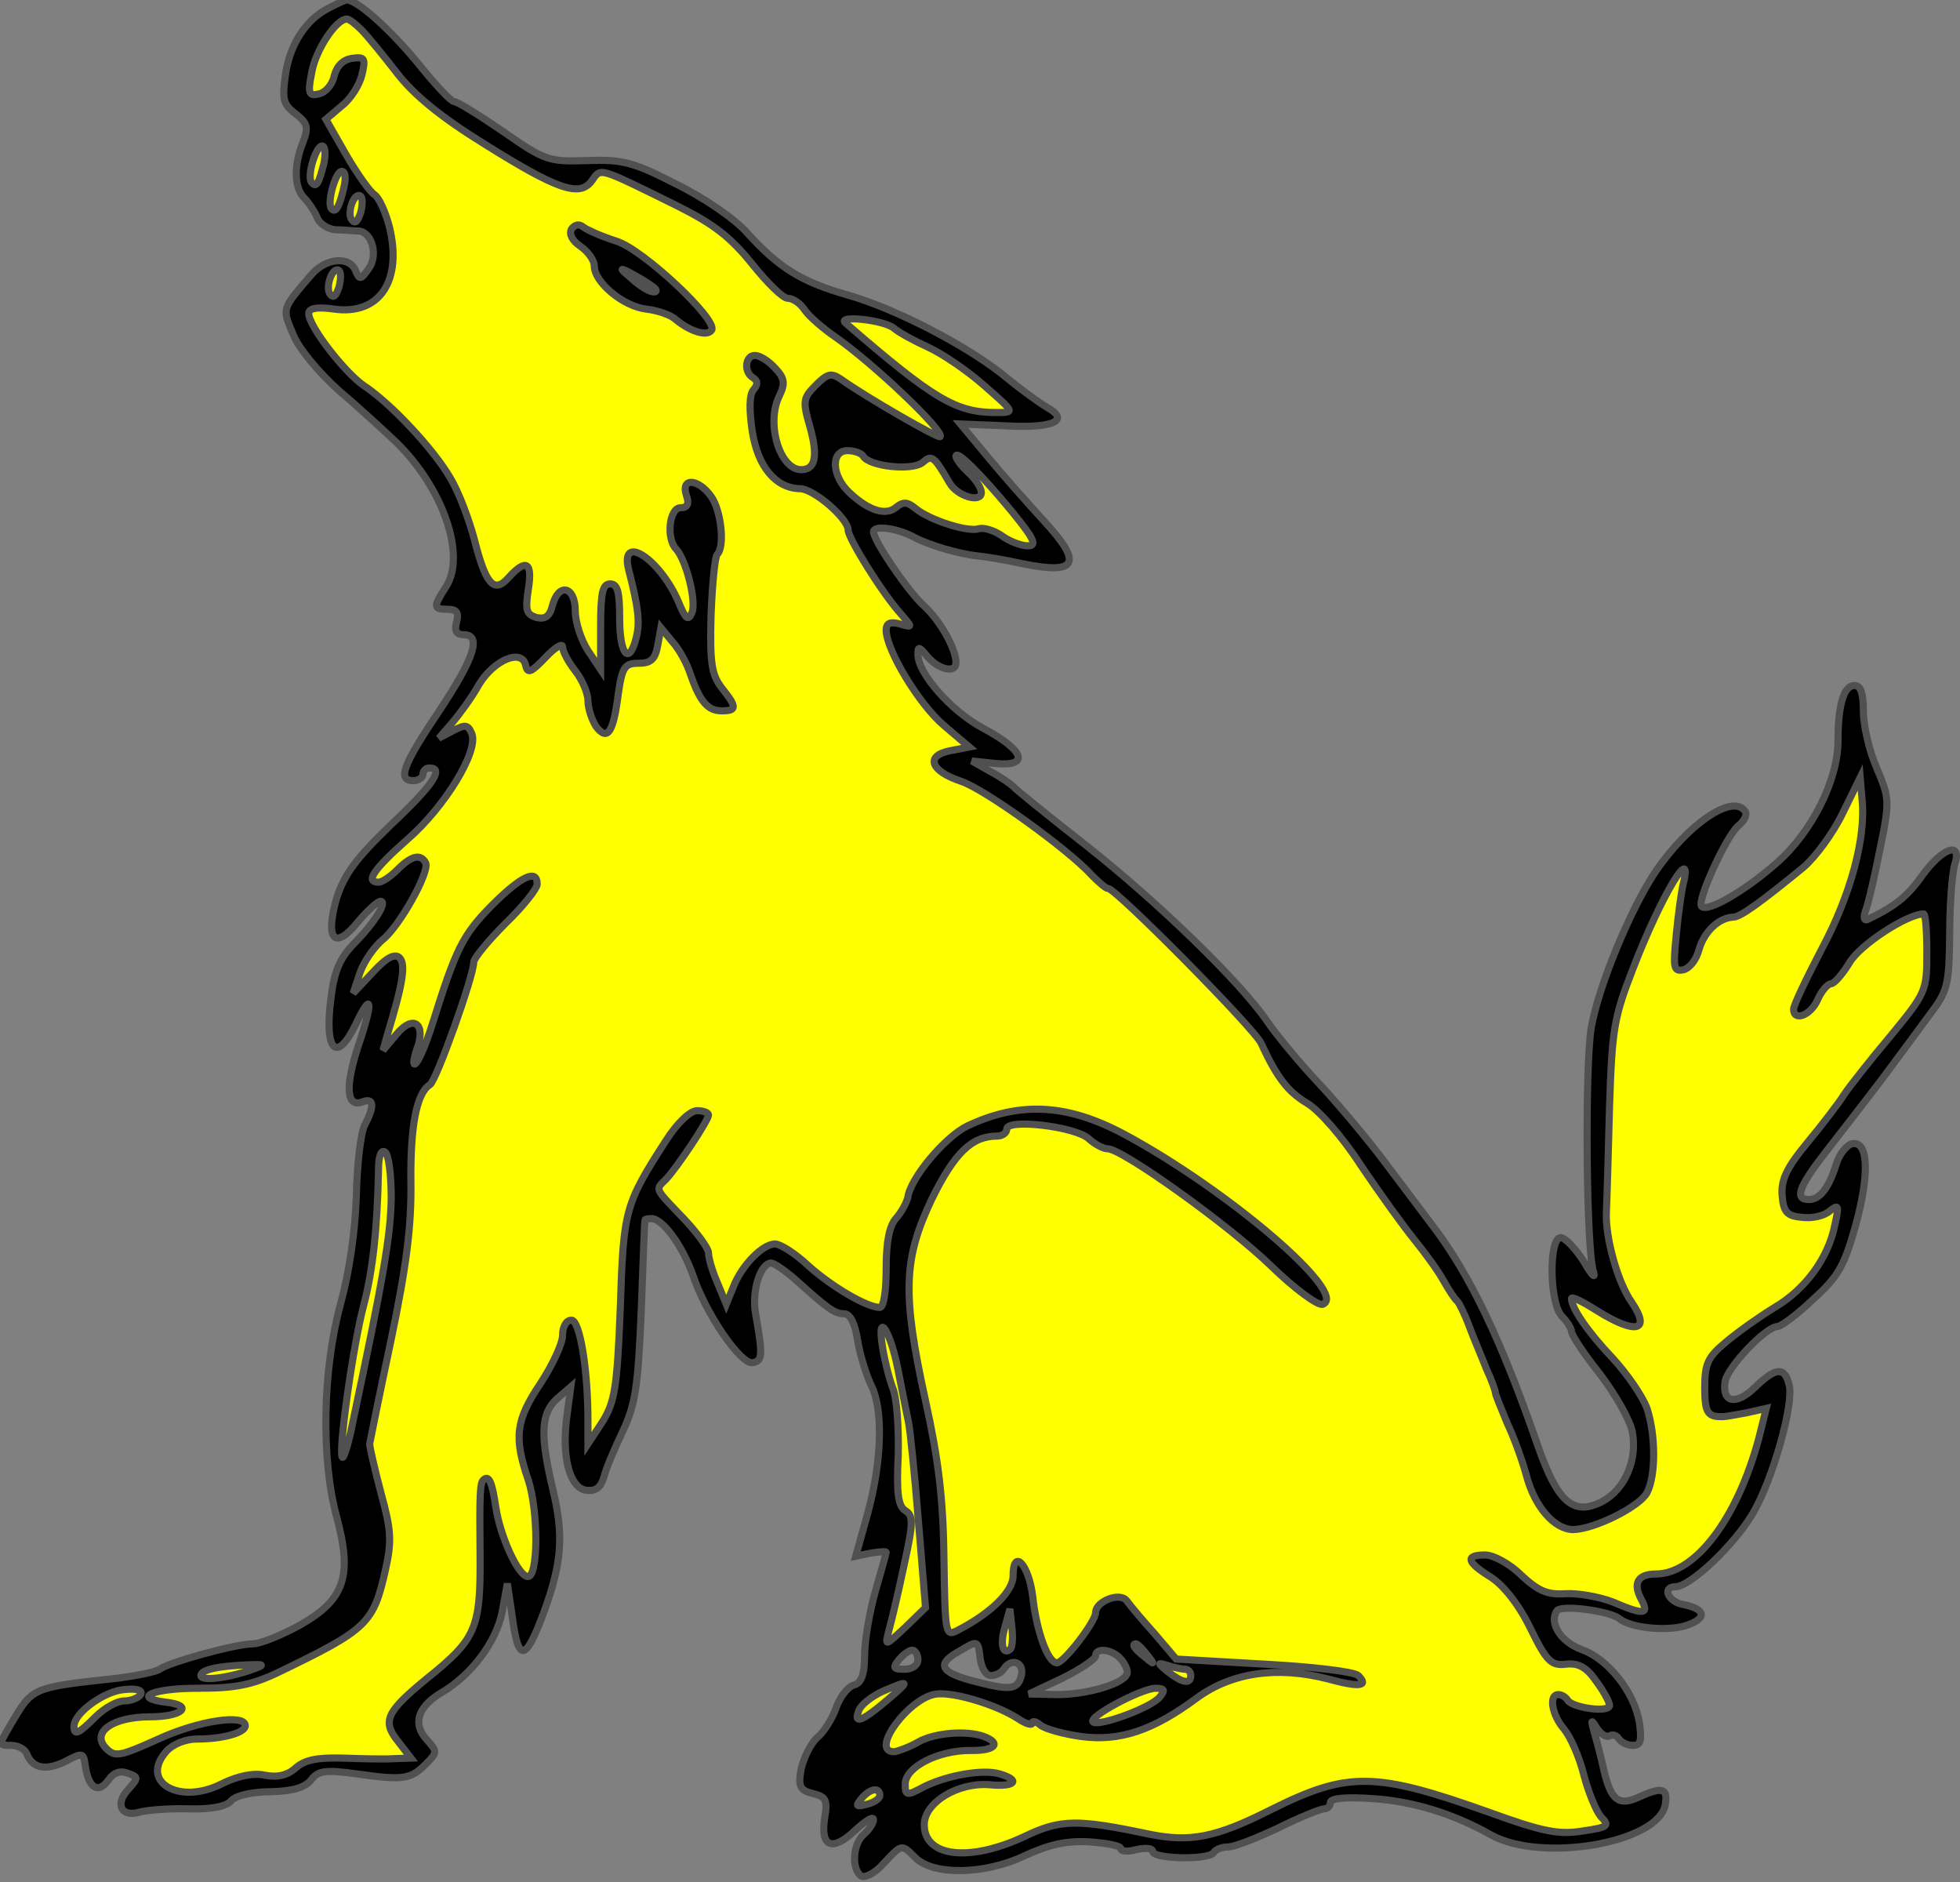 <?xml version="1.0" encoding="utf-8"?>
<svg xmlns="http://www.w3.org/2000/svg" xmlns:dc="http://purl.org/dc/elements/1.1/"
     xmlns:xl="http://www.w3.org/1999/xlink"
     xmlns:xlink="http://www.w3.org/1999/xlink"
     version="1.1"
     viewBox="54 63 275 264"
     width="275"
     height="264"
     preserveAspectRatio="xMidYMid meet"
     zoomAndPan="magnify"
     contentScriptType="application/ecmascript"
     contentStyleType="text/css">
   <rect x="54" y="63" width="275" height="264" fill="#808080" stroke="none"/>
   <defs/>
   <g stroke-opacity="1" stroke-dasharray="none" stroke="#505050" fill="#ffff00"
      fill-opacity="1">
      <title>Wolf Sejant (Head Elevated)</title>
      <g>
         <title>Layer 2</title>
         <g>
            <g>
               <g  id="outline-0">
                  <path 
                        d="M 100.078 64.157 C 96.873 65.76 94.558 69.41 94.024 73.684 C 93.579 76.889 93.757 77.69 95.449 78.937 C 97.14 80.272 97.318 80.806 96.517 82.943 C 95.182 86.237 95.271 89.353 96.695 90.778 C 97.318 91.401 98.12 92.647 98.476 93.449 C 98.743 94.339 99.989 95.14 101.058 95.229 C 102.215 95.229 103.64 95.407 104.352 95.407 C 106.221 95.585 107.112 98.88 105.687 100.749 C 104.619 102.263 104.441 102.263 103.907 101.016 C 103.105 98.88 99.722 99.147 97.674 101.55 C 93.49 106.447 93.579 106.18 95.093 109.83 C 95.894 111.878 98.654 115.172 101.503 117.754 C 104.352 120.158 107.824 123.363 109.427 124.877 C 116.104 131.287 119.487 140.902 116.549 145.354 C 114.768 148.114 114.768 148.47 116.816 148.47 C 118.063 148.47 118.419 148.915 118.063 150.25 C 117.706 151.497 118.063 152.031 119.042 152.031 C 121.624 152.031 120.555 155.325 115.57 162.804 C 110.495 170.371 109.694 172.508 112.008 172.508 C 112.721 172.508 113.344 172.063 113.344 171.618 C 113.344 171.084 113.789 170.728 114.234 170.728 C 116.371 170.728 114.768 173.131 108.803 178.74 C 103.907 183.459 102.304 185.685 101.236 188.979 C 99.544 194.855 100.969 196.369 104.263 192.273 C 105.598 190.671 107.023 189.424 107.379 189.424 C 108.447 189.424 106.489 192.54 103.64 195.389 C 101.681 197.437 100.88 199.218 100.434 203.046 C 99.455 210.435 101.236 212.216 103.907 206.696 C 106.221 201.799 106.4 203.491 104.263 209.723 C 102.393 215.421 102.571 218.448 104.886 217.558 C 106.489 216.935 106.578 218.181 105.153 220.852 C 104.619 221.921 104.085 226.372 103.996 230.824 C 103.818 235.898 103.016 241.418 101.77 245.959 C 99.277 255.129 99.01 267.593 101.236 275.784 C 103.461 284.064 102.393 287.358 96.161 290.92 C 93.579 292.344 90.552 293.591 89.484 293.591 C 87.08 293.591 77.731 296.172 76.396 297.152 C 75.951 297.508 73.28 298.042 70.609 298.398 C 58.412 299.734 58.59 299.645 55.563 304.808 C 53.782 307.836 53.782 307.836 55.563 307.836 C 56.542 307.836 57.521 308.37 57.789 309.082 C 58.59 311.13 60.548 311.397 63.219 310.061 C 65.623 308.815 65.712 308.815 65.979 310.774 C 66.425 313.801 67.76 314.691 69.185 312.732 C 69.897 311.664 70.876 311.308 71.944 311.753 C 73.458 312.287 73.458 312.376 71.944 314.068 C 70.075 316.115 71.054 317.985 73.636 317.184 C 74.615 316.917 77.731 316.65 80.491 316.739 C 83.697 316.828 85.833 316.382 86.457 315.581 C 87.08 314.869 89.395 314.335 92.066 314.335 C 95.182 314.246 96.873 313.712 97.674 312.643 C 98.654 311.397 99.633 311.219 104.085 311.842 C 110.495 312.732 111.563 312.643 113.7 310.506 C 115.392 308.815 115.392 308.726 113.878 307.034 C 111.83 304.808 112.632 302.405 115.926 300.446 C 120.199 297.953 123.672 293.234 124.473 289.05 L 125.185 285.133 L 125.808 289.317 C 126.699 296.351 127.678 296.262 130.349 289.05 C 132.842 282.195 133.109 278.366 131.595 272.045 C 129.726 264.21 129.904 261.272 132.13 259.225 L 134.088 257.533 L 133.554 261.539 C 132.753 267.326 133.91 271.689 136.225 272.045 C 137.56 272.223 138.273 271.689 138.718 270.264 C 138.985 269.107 140.231 266.169 141.389 263.765 C 143.169 259.937 143.525 257.444 143.971 246.849 C 144.238 239.994 144.416 234.296 144.505 234.118 C 144.505 234.029 144.861 233.94 145.395 233.94 C 146.998 233.94 149.758 237.768 151.182 241.774 C 152.963 247.205 157.949 254.506 159.64 254.15 C 160.976 253.883 161.065 253.17 159.996 247.205 C 159.462 244 160.708 240.172 162.222 240.172 C 162.578 240.172 164.181 241.24 165.694 242.576 C 170.235 246.671 171.125 247.294 172.461 247.294 C 173.262 247.294 173.974 248.63 174.33 251.034 C 174.686 253.17 175.577 255.93 176.2 257.266 C 177.981 260.649 177.713 268.039 175.755 275.25 L 174.063 281.304 L 176.2 280.859 C 177.357 280.681 178.337 280.592 178.337 280.77 C 178.337 280.948 177.624 283.352 176.823 286.201 C 176.022 289.05 175.31 293.056 175.31 295.193 C 175.31 297.864 174.864 299.11 173.796 299.378 C 172.906 299.645 171.837 301.069 171.303 302.583 C 170.769 304.096 169.612 305.966 168.632 306.767 C 167.742 307.568 166.763 309.616 166.406 311.13 C 165.961 313.623 166.228 314.157 168.098 314.602 C 169.879 315.047 170.146 315.492 169.701 318.074 C 169.077 322.08 170.769 322.793 173.974 319.766 C 175.399 318.43 176.556 317.718 176.556 318.252 C 176.556 318.786 175.933 319.677 175.221 320.3 C 173.618 321.635 173.44 325.286 174.864 326.176 C 175.399 326.443 176.823 325.731 177.981 324.395 C 180.562 321.635 180.473 321.635 182.432 323.594 C 184.925 326.087 192.136 325.998 197.745 323.327 C 201.218 321.724 203.621 321.19 206.827 321.368 C 209.319 321.546 211.278 321.902 211.278 322.348 C 211.278 322.704 212.257 322.793 213.504 322.437 C 214.75 322.17 215.73 322.259 215.73 322.704 C 215.73 323.772 223.564 323.95 224.277 322.882 C 224.544 322.437 225.434 322.08 226.324 322.08 C 227.215 322.08 230.331 320.834 233.358 319.41 C 236.385 317.896 239.323 316.739 239.768 316.739 C 240.302 316.739 240.658 316.293 240.658 315.848 C 240.658 315.225 242.973 315.047 246.713 315.314 C 252.143 315.67 257.841 317.362 263.183 320.389 C 270.395 324.395 286.955 321.457 287.667 316.026 C 288.023 313.801 287.133 313.623 283.839 315.136 C 281.079 316.382 280.01 315.492 279.031 311.308 C 278.675 309.616 278.051 307.301 277.695 306.055 C 277.161 304.185 277.25 304.096 278.051 305.432 C 278.586 306.233 279.387 306.767 279.832 306.5 C 280.277 306.233 280.811 306.411 281.168 306.945 C 281.435 307.39 282.325 307.836 283.126 307.836 C 284.195 307.836 284.373 307.212 284.017 304.63 C 283.304 300.357 279.654 295.727 275.915 294.392 C 272.977 293.323 271.285 290.653 272.443 288.961 C 272.977 288.071 279.743 288.961 281.168 290.029 C 282.859 291.454 288.29 291.899 290.872 290.92 C 293.543 289.94 293.276 288.694 290.16 288.071 C 288.023 287.714 287.133 285.578 289.091 285.578 C 291.139 285.578 297.371 279.702 299.953 275.25 C 302.713 270.621 305.74 259.848 305.028 257.266 C 304.405 254.684 303.158 254.773 300.22 257.622 C 297.549 260.204 295.591 259.759 296.036 256.821 C 296.303 254.862 301.734 249.075 303.425 249.075 C 303.87 249.075 306.185 247.383 308.411 245.247 C 311.972 242.042 312.774 240.528 314.376 234.83 C 316.335 227.619 316.157 222.989 313.842 223.434 C 313.13 223.612 312.061 224.859 311.616 226.372 C 310.548 229.755 309.301 231.269 307.788 231.269 C 305.74 231.269 306.363 229.488 310.103 224.68 C 312.061 222.188 315.623 217.558 317.937 214.531 C 320.252 211.415 323.368 207.23 324.793 205.272 C 327.286 201.978 327.464 201.176 327.553 194.054 C 327.553 189.78 327.909 185.418 328.265 184.26 C 329.333 180.966 326.573 181.857 323.724 185.774 C 321.588 188.801 319.896 190.136 315.979 192.006 C 315.534 192.184 315.445 191.65 315.712 190.849 C 316.068 190.047 316.958 186.219 317.759 182.213 C 319.184 175.268 319.095 175.001 317.314 170.728 C 316.246 168.324 315.445 164.763 315.445 162.804 C 315.445 160.311 315.088 159.154 314.198 159.154 C 312.685 159.154 311.883 161.914 311.883 166.899 C 311.883 172.419 308.233 179.72 303.247 184.082 C 298.796 188 293.543 191.027 292.742 190.136 C 292.029 189.424 296.214 180.254 297.905 178.829 C 298.707 178.206 299.152 177.316 298.885 176.871 C 297.282 174.2 290.872 178.473 286.242 185.329 C 282.77 190.493 278.23 201.443 277.25 207.23 C 276.36 212.661 276.538 238.658 277.606 241.507 C 277.873 242.487 277.25 241.774 276.182 239.905 C 275.024 238.124 273.6 236.611 272.977 236.611 C 271.285 236.611 271.374 245.87 273.155 247.65 C 273.867 248.363 274.49 249.342 274.49 249.787 C 274.49 250.232 276.271 252.992 278.497 255.752 C 280.633 258.601 282.77 262.252 283.037 263.943 C 283.749 267.861 281.969 271.956 278.764 273.648 C 274.757 275.695 272.532 273.737 269.772 265.813 C 264.697 251.123 260.245 241.774 254.992 234.919 C 253.657 233.138 250.63 229.132 248.226 225.927 C 245.822 222.722 241.638 217.736 238.878 214.798 C 236.118 211.86 233.002 208.032 231.844 206.34 C 228.105 200.82 216.442 189.513 206.381 181.589 C 201.04 177.405 196.41 173.666 196.143 173.31 C 195.876 173.042 194.54 172.063 193.027 171.262 L 190.356 169.748 L 193.739 170.104 C 198.547 170.55 197.745 168.235 191.869 165.119 C 187.418 162.715 182.788 157.462 182.788 154.791 C 182.788 153.634 182.966 153.723 183.946 154.88 C 185.548 156.928 188.13 157.551 188.13 155.948 C 188.13 153.99 185.904 150.072 183.679 148.025 C 181.542 146.155 176.556 138.855 176.556 137.608 C 176.556 136.629 179.939 137.074 182.343 138.409 C 184.391 139.478 188.575 140.724 191.246 140.991 C 192.226 141.08 194.985 141.525 197.389 142.06 C 205.224 143.662 206.025 142.06 200.327 135.916 C 198.28 133.691 194.807 129.773 192.671 127.191 L 188.753 122.473 L 195.253 122.74 C 201.93 123.096 204.245 121.939 200.772 120.069 C 199.882 119.535 197.389 117.754 195.431 116.152 C 190.267 111.789 179.85 106.358 172.995 104.399 C 166.406 102.53 163.29 100.571 158.839 95.674 C 157.147 93.716 152.696 90.689 148.867 88.819 C 142.813 85.703 141.3 85.347 136.314 85.525 C 130.972 85.703 130.438 85.525 124.562 81.429 C 121.179 79.115 118.152 77.245 117.706 77.245 C 117.261 77.245 114.947 74.752 112.454 71.636 C 108.447 66.828 104.085 63 102.66 63 C 102.393 63 101.236 63.534 100.078 64.157 Z M 193.027 298.042 L 193.027 298.042 C 193.739 298.042 194.54 297.597 194.807 297.152 C 195.876 295.46 197.745 296.172 197.3 298.042 C 196.766 300.09 195.787 300.179 190.356 298.754 C 185.726 297.508 185.37 296.351 188.842 294.481 C 191.157 293.056 191.246 293.145 191.513 295.549 C 191.691 296.974 192.315 298.042 193.027 298.042 Z M 182.788 295.816 L 182.788 295.816 C 182.788 296.618 181.987 297.152 180.919 297.152 C 179.316 297.152 179.227 296.974 180.117 295.816 C 180.74 295.104 181.542 294.481 181.987 294.481 C 182.432 294.481 182.788 295.104 182.788 295.816 Z M 211.1 295.549 L 211.1 295.549 C 211.723 296.172 212.168 297.063 212.168 297.597 C 212.168 299.021 206.827 300.713 202.286 300.713 L 198.369 300.624 L 203.087 298.398 C 205.58 297.152 207.717 295.727 207.717 295.282 C 207.717 294.125 209.854 294.303 211.1 295.549 Z"
                        fill="black"/>
               </g>
            </g>
            <g>
               <path d="M 104.708 67.184 C 105.598 68.075 107.824 70.835 109.694 73.239 C 112.098 76.355 115.926 79.471 121.98 83.21 C 132.219 89.62 135.335 90.689 137.026 88.374 C 138.362 86.504 137.738 86.326 148.956 91.846 C 154.12 94.428 156.435 96.209 159.462 99.948 C 161.599 102.619 163.825 104.845 164.537 104.845 C 165.249 104.845 166.317 105.557 166.941 106.536 C 167.564 107.427 169.523 109.118 171.214 110.276 C 176.378 113.837 186.617 123.541 185.904 124.253 C 185.637 124.52 175.666 118.823 171.926 116.152 C 170.591 115.261 170.057 115.439 168.454 117.042 C 166.674 118.823 166.585 119.268 167.653 122.918 C 168.81 127.102 168.365 128.883 166.406 128.883 C 163.379 128.883 161.421 122.295 163.379 118.466 C 164.181 116.775 164.092 116.063 162.756 114.638 C 161.866 113.659 160.619 112.857 159.907 112.857 C 158.572 112.857 158.305 115.172 159.64 115.974 C 160.352 116.419 160.352 116.953 159.729 117.665 C 159.106 118.377 159.106 120.514 159.551 123.541 C 160.352 128.527 162.845 131.465 166.228 131.554 C 168.187 131.554 172.995 135.738 172.995 137.341 C 172.995 138.498 177.802 146.244 180.384 149.093 C 182.076 151.052 182.076 151.052 180.206 150.518 C 178.871 150.161 178.337 150.429 178.337 151.408 C 178.337 154.168 182.966 161.825 186.438 164.763 L 190 167.79 L 187.24 168.324 C 183.768 169.036 184.569 171.173 188.842 172.597 C 192.136 173.666 203.978 182.213 207.183 185.774 C 208.162 186.753 209.141 187.644 209.498 187.644 C 210.566 187.644 230.064 207.319 230.954 209.367 C 233.18 214.175 234.693 216.133 237.364 217.736 C 239.056 218.715 242.35 222.455 244.932 226.461 C 247.514 230.289 250.897 235.008 252.5 236.967 C 254.013 238.836 255.883 241.418 256.595 242.754 C 257.307 244 258.108 245.247 258.465 245.514 C 258.732 245.781 259.533 247.383 260.156 249.075 C 260.779 250.767 261.937 253.438 262.56 255.04 C 263.272 256.554 263.807 258.067 263.807 258.334 C 263.807 258.601 264.608 260.56 265.498 262.697 C 266.477 264.744 267.635 268.039 268.169 269.997 C 269.326 274.36 272.086 277.565 274.757 277.565 C 277.784 277.476 284.017 274.36 285.085 272.401 C 286.331 269.997 286.331 264.388 285.085 260.56 C 284.462 258.868 282.325 255.752 280.277 253.527 C 276.805 249.876 274.49 246.493 274.49 245.158 C 274.49 244.802 276.093 245.603 278.051 246.849 C 283.482 250.232 285.708 249.787 282.948 245.692 C 280.99 242.932 279.209 236.611 279.387 232.96 C 279.476 231.269 279.654 224.591 279.832 218.092 C 280.188 207.319 280.455 205.717 283.126 198.861 C 287.044 188.712 291.673 180.966 290.16 187.02 C 289.893 188.178 289.447 191.383 289.18 194.232 C 288.735 198.772 288.824 199.307 290.16 199.04 C 291.05 198.861 292.029 197.615 292.385 196.191 C 293.098 193.698 295.145 191.739 297.193 191.65 C 298.173 191.65 301.111 189.513 306.987 184.706 C 308.678 183.281 311.171 179.898 312.507 177.138 L 314.999 172.063 L 315.266 175.179 C 315.801 180.61 313.664 188.534 309.568 196.191 C 307.432 200.286 305.651 204.025 305.651 204.559 C 305.651 206.34 308.055 205.45 309.034 203.224 C 309.568 201.978 310.459 200.998 310.904 200.998 C 311.349 200.998 312.507 199.663 313.486 198.06 C 314.91 195.567 321.588 191.205 323.902 191.205 C 324.17 191.205 324.348 193.698 324.348 196.636 C 324.348 201.978 324.259 202.245 319.273 208.299 C 316.424 211.682 313.486 215.421 312.774 216.49 C 312.061 217.647 309.747 220.674 307.61 223.256 C 304.583 226.906 303.87 228.598 304.049 230.735 C 304.227 233.049 304.761 233.584 306.809 233.762 C 308.233 233.94 309.925 233.584 310.726 232.871 C 311.972 231.892 312.061 232.07 311.438 234.83 C 310.548 239.46 307.254 243.911 302.98 246.404 C 300.932 247.65 297.905 249.787 296.214 251.212 C 293.632 253.349 293.187 254.239 293.187 257.622 C 293.187 261.183 293.543 261.806 295.858 261.717 C 296.125 261.717 297.549 261.45 299.063 261.183 L 301.823 260.56 L 300.754 264.834 C 297.727 276.051 291.851 283.797 286.331 283.797 C 283.839 283.797 283.037 285.044 284.284 287.358 C 285.441 289.495 284.64 289.584 280.277 287.714 C 278.408 287.002 275.47 286.468 273.689 286.557 C 271.107 286.735 269.861 286.201 267.457 283.975 C 265.854 282.373 263.539 281.126 262.382 281.126 C 259.533 281.126 259.711 282.106 263.183 284.242 C 264.964 285.4 267.101 288.071 268.703 291.365 C 271.018 296.083 271.641 296.707 273.778 296.44 C 275.47 296.262 276.627 296.885 277.962 298.843 C 279.031 300.268 279.832 301.781 279.832 302.227 C 279.832 303.295 274.668 302.583 273.956 301.514 C 273.689 301.069 273.155 300.713 272.621 300.713 C 271.285 300.713 271.73 303.562 273.422 305.521 C 274.312 306.589 275.559 309.349 276.182 311.842 C 276.805 314.246 277.873 316.917 278.586 317.807 C 279.921 319.142 279.654 319.321 276.004 319.855 C 272.71 320.389 270.395 319.944 262.827 317.184 C 246.802 311.486 243.062 311.486 232.2 316.917 C 224.633 320.745 220.983 321.457 215.285 320.3 C 205.135 318.163 202.82 318.163 197.656 320.656 C 190 324.217 183.679 323.505 183.679 318.964 C 183.679 315.848 188.397 312.999 192.849 313.355 C 196.41 313.712 197.3 312.732 194.273 311.842 C 191.958 311.13 186.795 312.02 183.5 313.712 C 181.186 314.958 181.008 314.869 181.008 313.266 C 181.008 310.863 185.637 308.548 190.089 308.548 C 193.561 308.637 194.629 307.568 192.047 306.589 C 189.644 305.699 185.103 306.055 182.788 307.39 C 181.542 308.103 180.028 308.637 179.494 308.726 C 175.844 308.815 181.631 300.98 185.459 300.624 C 187.952 300.357 193.828 302.138 196.855 304.096 C 197.923 304.808 198.814 305.076 198.814 304.719 C 198.814 304.363 199.348 304.452 199.971 304.987 C 200.594 305.521 203.176 306.233 205.669 306.589 C 211.1 307.301 215.73 305.788 221.962 301.158 C 226.859 297.597 233.18 296.707 240.213 298.487 C 244.754 299.734 246.089 299.556 244.576 298.042 C 244.042 297.508 238.166 296.796 231.399 296.44 L 219.024 295.727 L 215.997 292.166 C 214.305 290.296 212.525 288.16 212.079 287.536 C 211.1 286.29 207.717 287.625 207.717 289.228 C 207.717 290.474 203.265 296.262 202.286 296.262 C 201.04 296.262 199.437 291.899 198.903 287.002 C 198.369 282.462 196.143 280.058 196.143 284.064 C 196.143 286.201 193.116 289.228 188.486 291.632 C 186.617 292.611 186.617 292.522 186.438 281.482 C 186.349 273.113 185.637 267.593 183.857 259.492 C 180.562 244.445 180.74 239.638 184.747 231.18 C 187.952 224.68 190.356 222.366 193.917 222.366 C 194.629 222.366 195.253 221.921 195.253 221.386 C 195.253 219.873 204.868 221.03 206.738 222.722 C 207.628 223.523 208.785 224.146 209.409 224.146 C 211.456 224.146 226.413 234.83 232.379 240.617 C 235.673 243.822 238.967 246.226 239.59 245.959 C 243.329 244.534 226.324 229.933 211.723 222.099 C 203.71 217.825 197.122 217.469 189.733 220.941 C 186.617 222.455 181.72 228.242 181.364 231.002 C 181.186 231.714 180.473 233.049 179.761 233.851 C 178.782 234.919 178.337 237.145 178.337 240.884 C 178.337 244.178 177.981 246.404 177.446 246.404 C 175.666 246.404 170.769 243.555 167.386 240.528 C 165.605 238.836 163.468 237.501 162.756 237.501 C 160.976 237.501 158.038 240.528 156.88 243.555 L 155.901 245.959 L 154.654 242.932 C 153.942 241.329 153.408 239.46 153.408 238.747 C 153.408 238.124 151.805 235.898 149.847 233.851 C 145.751 229.577 145.929 229.933 147.443 228.42 C 149.045 226.728 153.408 220.14 153.408 219.428 C 153.408 219.072 152.696 218.804 151.805 218.804 C 150.826 218.804 149.045 220.496 147.443 222.989 C 141.656 231.981 141.478 232.693 141.033 246.404 C 140.587 257.8 140.231 259.67 138.54 262.43 L 136.492 265.546 L 136.492 262.341 C 136.492 254.951 135.335 248.185 134.177 248.185 C 133.465 248.185 132.931 249.075 132.931 250.321 C 132.931 251.479 131.506 254.506 129.815 257.088 C 126.342 262.252 126.075 264.655 128.123 270.621 C 129.548 274.983 129.548 284.331 128.034 284.153 C 126.699 284.064 124.206 278.544 123.583 274.538 C 123.048 270.888 122.603 269.819 121.802 270.621 C 121.357 271.066 121.268 272.579 121.357 281.037 C 121.446 291.454 120.823 292.878 113.967 298.398 C 108.18 303.117 107.557 304.452 109.872 307.301 L 111.652 309.616 L 109.159 309.705 C 107.824 309.794 104.53 309.705 101.948 309.616 C 98.476 309.527 96.784 309.883 95.538 310.952 C 94.38 312.02 92.956 312.376 91.175 312.02 C 89.573 311.664 87.436 312.109 85.21 313.177 C 79.245 316.293 73.458 312.999 77.375 308.637 C 78.266 307.657 80.046 306.945 81.649 306.945 C 85.299 306.945 88.415 306.055 88.415 305.076 C 88.415 303.384 81.827 304.363 76.218 306.945 C 70.876 309.349 70.164 309.527 68.917 308.281 C 66.692 306.055 69.719 303.829 75.061 303.829 C 79.601 303.829 81.293 302.227 77.286 301.781 C 72.39 301.158 75.417 299.823 81.738 299.823 C 86.991 299.823 89.306 299.378 93.045 297.597 C 105.598 291.543 106.4 290.742 108.091 283.174 C 108.981 279.168 108.892 277.654 107.468 272.49 C 106.578 269.107 105.865 265.991 105.865 265.546 C 105.954 265.012 107.29 258.423 108.892 250.856 C 111.029 240.617 111.741 234.919 111.652 228.865 C 111.563 220.941 112.454 216.312 114.323 215.154 C 115.214 214.62 120.466 199.93 120.466 197.971 C 120.466 197.437 122.514 194.944 124.918 192.54 C 127.411 190.136 129.37 187.644 129.37 187.02 C 129.37 184.795 127.055 185.952 122.959 190.047 C 118.864 194.232 117.974 196.101 114.679 206.607 C 113.789 209.456 112.721 211.949 112.276 212.216 C 111.919 212.483 112.008 211.593 112.454 210.257 C 113.878 206.607 112.008 205.183 109.605 208.121 L 107.735 210.346 L 108.358 208.121 C 110.584 200.82 110.94 198.238 110.05 197.348 C 109.427 196.725 108.269 197.259 106.31 199.396 L 103.551 202.334 L 104.53 199.396 C 105.064 197.882 106.489 195.834 107.646 194.855 C 110.05 192.985 114.412 185.151 113.7 183.993 C 112.988 182.747 111.741 183.014 109.783 184.973 C 108.803 185.952 107.646 186.753 107.112 186.753 C 105.153 186.753 106.489 184.884 111.118 180.788 C 116.371 176.248 121.179 168.413 120.199 165.92 C 119.665 164.674 119.309 164.584 117.617 165.475 L 115.57 166.543 L 117.439 164.406 C 118.419 163.249 120.199 160.845 121.179 159.065 C 123.315 155.503 127.322 153.901 127.767 156.394 C 128.034 157.551 128.568 157.284 130.527 155.236 C 131.862 153.812 132.931 153.189 132.931 153.723 C 132.931 154.346 133.732 155.859 134.711 157.106 C 135.691 158.352 136.492 160.222 136.492 161.29 C 136.492 162.359 137.026 163.961 137.649 164.941 C 139.252 166.988 140.053 165.831 140.766 160.222 C 141.3 156.572 141.656 156.037 143.615 156.037 C 145.306 156.037 145.929 155.503 146.285 153.545 L 146.731 151.052 L 148.333 153.01 C 149.312 154.079 150.47 156.216 150.915 157.729 C 152.251 161.468 153.319 162.715 155.278 162.715 C 157.414 162.715 157.414 162.181 155.278 159.51 C 153.853 157.64 153.586 156.127 153.764 149.271 C 153.942 144.909 154.298 141.08 154.654 140.724 C 155.723 139.656 155.189 134.581 153.764 132.622 C 151.983 130.129 149.491 129.951 150.292 132.444 C 150.737 133.691 150.47 134.225 149.491 134.225 C 147.888 134.225 147.443 138.587 148.867 140.012 C 150.292 141.614 151.716 147.312 151.093 148.915 C 150.559 150.161 150.203 149.894 149.223 147.491 C 146.642 141.436 140.944 137.697 142.19 142.861 C 143.615 148.381 143.793 150.34 143.258 152.476 C 142.279 156.394 140.944 154.88 140.944 149.805 C 140.944 146.066 140.676 144.909 139.608 144.909 C 138.54 144.909 138.273 146.155 138.273 150.874 L 138.273 156.928 L 136.492 154.257 C 135.513 152.743 134.711 150.25 134.711 148.648 C 134.711 145.265 132.397 144.642 131.506 147.936 C 131.15 149.449 130.527 149.894 129.281 149.627 C 127.856 149.182 127.678 148.648 128.123 145.71 C 128.746 141.882 127.856 141.258 125.363 144.018 C 123.315 146.333 122.158 144.998 120.555 138.676 C 119.843 136.006 118.419 132.088 117.172 130.04 C 114.857 126.034 108.803 119.535 104.975 117.042 C 102.304 115.172 97.318 108.762 97.318 106.981 C 97.318 106.269 98.387 106.002 100.88 106.358 C 107.29 107.248 110.495 102.352 108.625 94.784 C 108.091 92.736 107.201 90.778 106.578 90.333 C 105.954 89.976 104.174 87.484 102.571 84.724 L 99.722 79.738 L 102.037 77.779 C 103.283 76.8 104.53 74.752 104.797 73.417 C 105.331 71.191 105.153 70.924 103.372 71.191 C 102.126 71.369 101.236 72.259 100.88 73.684 C 100.612 74.93 99.633 75.999 98.743 76.177 C 97.318 76.533 97.14 76.088 97.763 73.061 C 98.298 70.033 101.147 65.671 102.66 65.671 C 103.016 65.671 103.907 66.383 104.708 67.184 Z"/>
            </g>
            <g>
               <path d="M 99.455 85.881 C 98.743 88.73 98.387 89.353 97.763 88.641 C 96.962 87.929 98.298 83.477 99.188 83.477 C 99.633 83.477 99.722 84.546 99.455 85.881 Z"/>
            </g>
            <g>
               <path d="M 102.215 89.442 C 101.592 92.113 101.058 92.914 100.523 92.291 C 99.811 91.579 101.058 87.038 101.948 87.038 C 102.482 87.038 102.571 88.018 102.215 89.442 Z"/>
            </g>
            <g>
               <path d="M 179.405 109.029 C 180.117 109.652 182.254 110.81 184.213 111.7 C 186.171 112.59 189.733 114.994 192.136 117.131 C 196.41 120.87 196.41 120.87 193.828 120.87 C 188.13 120.87 185.103 119.09 172.639 108.317 C 171.303 107.159 177.981 107.872 179.405 109.029 Z"/>
            </g>
            <g>
               <path d="M 175.132 127.013 C 176.022 128.438 181.898 129.061 183.411 127.904 C 184.747 126.746 185.014 126.924 187.24 130.753 C 188.308 132.622 191.691 133.602 191.691 132.088 C 191.691 131.465 190.89 130.218 189.911 129.328 C 188.931 128.438 188.13 127.369 188.13 127.013 C 188.13 126.034 191.513 129.328 196.054 134.848 C 199.17 138.676 199.526 139.567 198.191 139.567 C 197.3 139.567 195.609 138.944 194.54 138.142 C 193.383 137.341 191.958 136.985 191.335 137.163 C 189.911 137.697 184.48 136.006 182.432 134.314 C 181.364 133.424 180.74 133.335 179.761 134.136 C 178.337 135.382 175.933 134.67 173.262 132.177 C 170.68 129.862 170.502 126.212 172.906 126.212 C 173.885 126.212 174.864 126.568 175.132 127.013 Z"/>
            </g>
            <g>
               <path d="M 108.892 231.091 C 108.803 236.344 107.824 242.131 103.461 262.697 C 102.927 265.457 102.215 267.683 102.037 267.415 C 101.414 266.792 103.551 251.568 105.064 245.959 C 106.31 241.151 106.934 235.453 107.112 226.995 C 107.112 225.215 107.468 224.235 108.002 224.591 C 108.536 224.859 108.892 227.797 108.892 231.091 Z"/>
            </g>
            <g>
               <path d="M 180.028 255.307 C 180.562 257.978 181.186 261.183 181.453 262.43 C 181.72 263.676 182.343 269.997 182.877 276.586 L 183.857 288.516 L 181.008 291.276 C 178.159 293.947 178.159 293.947 178.693 291.81 C 179.049 290.563 180.028 286.468 180.83 282.64 C 182.165 276.586 182.165 275.606 181.008 274.894 C 180.028 274.271 179.761 272.49 180.028 267.148 C 180.117 263.32 179.85 259.046 179.227 257.622 C 178.693 256.197 178.07 253.616 177.802 251.835 C 177.001 246.671 178.96 249.698 180.028 255.307 Z"/>
            </g>
            <g>
               <path d="M 195.787 294.303 C 194.718 295.282 194.273 293.68 194.985 291.276 L 195.698 288.694 L 195.965 291.187 C 196.143 292.611 196.054 293.947 195.787 294.303 Z"/>
            </g>
            <g>
               <path d="M 214.928 295.104 C 216.086 296.529 215.997 296.618 214.661 295.46 C 213.148 294.303 212.703 293.591 213.415 293.591 C 213.593 293.591 214.305 294.303 214.928 295.104 Z"/>
            </g>
            <g>
               <path d="M 89.751 297.063 C 86.457 298.309 82.183 298.932 82.183 298.042 C 82.183 297.241 84.498 296.707 88.86 296.529 C 90.997 296.44 91.175 296.529 89.751 297.063 Z"/>
            </g>
            <g>
               <path d="M 220.27 297.152 C 220.715 297.152 221.072 297.508 221.072 298.042 C 221.072 299.289 219.914 299.11 217.866 297.508 C 216.353 296.262 216.353 296.172 217.777 296.618 C 218.668 296.885 219.825 297.152 220.27 297.152 Z"/>
            </g>
            <g>
               <path d="M 178.337 301.603 C 174.864 304.541 173.707 304.897 174.508 302.939 C 174.775 302.138 176.289 300.98 177.802 300.268 C 181.72 298.576 181.809 298.665 178.337 301.603 Z"/>
            </g>
            <g>
               <path d="M 73.725 300.713 C 73.458 301.158 72.39 301.603 71.41 301.603 C 70.431 301.603 68.65 302.583 67.404 303.829 C 65 306.233 64.377 306.5 64.377 305.165 C 64.377 303.295 68.65 300.179 71.499 300.001 C 73.191 299.823 74.081 300.09 73.725 300.713 Z"/>
            </g>
            <g>
               <path d="M 216.709 301.069 C 215.463 302.583 208.073 305.254 207.361 304.541 C 206.649 303.829 214.038 299.912 216.086 299.823 C 217.421 299.823 217.51 300.09 216.709 301.069 Z"/>
            </g>
            <g>
               <path d="M 177.446 314.869 C 177.446 315.314 176.645 315.848 175.577 316.115 C 174.152 316.472 173.974 316.382 174.864 315.314 C 176.022 313.89 177.446 313.623 177.446 314.869 Z"/>
            </g>
            <g>
               <g  id="outline-1">
                  <path 
                        d="M 134.177 95.14 C 133.821 95.852 134.266 96.743 135.424 97.544 C 136.492 98.256 137.382 99.503 137.382 100.304 C 137.382 102.619 141.478 106.002 144.683 106.358 C 146.196 106.536 148.155 107.159 148.867 107.872 C 150.826 109.474 153.23 110.276 153.853 109.296 C 154.743 107.872 144.238 97.989 140.498 96.832 C 138.54 96.209 136.492 95.318 135.869 94.873 C 135.246 94.339 134.622 94.517 134.177 95.14 Z"
                        fill="black"/>
               </g>
            </g>
            <g>
               <path d="M 145.395 103.064 C 146.107 103.509 146.285 103.954 145.751 103.954 C 145.128 103.954 143.793 103.153 142.635 102.085 C 140.944 100.66 140.855 100.482 142.279 101.194 C 143.258 101.729 144.683 102.53 145.395 103.064 Z"/>
            </g>
            <g>
               <path d="M 104.607 92.822 C 104.219 93.897 103.929 94.498 103.395 93.875 C 102.683 93.162 103.449 90.418 104.339 90.418 C 104.874 90.418 104.963 91.398 104.607 92.822 Z"/>
            </g>
            <g>
               <path d="M 101.569 103.258 C 101.181 104.332 100.892 104.933 100.357 104.31 C 99.645 103.598 100.411 100.854 101.302 100.854 C 101.836 100.854 101.925 101.833 101.569 103.258 Z"/>
            </g>
         </g>
      </g>
   </g>
</svg>